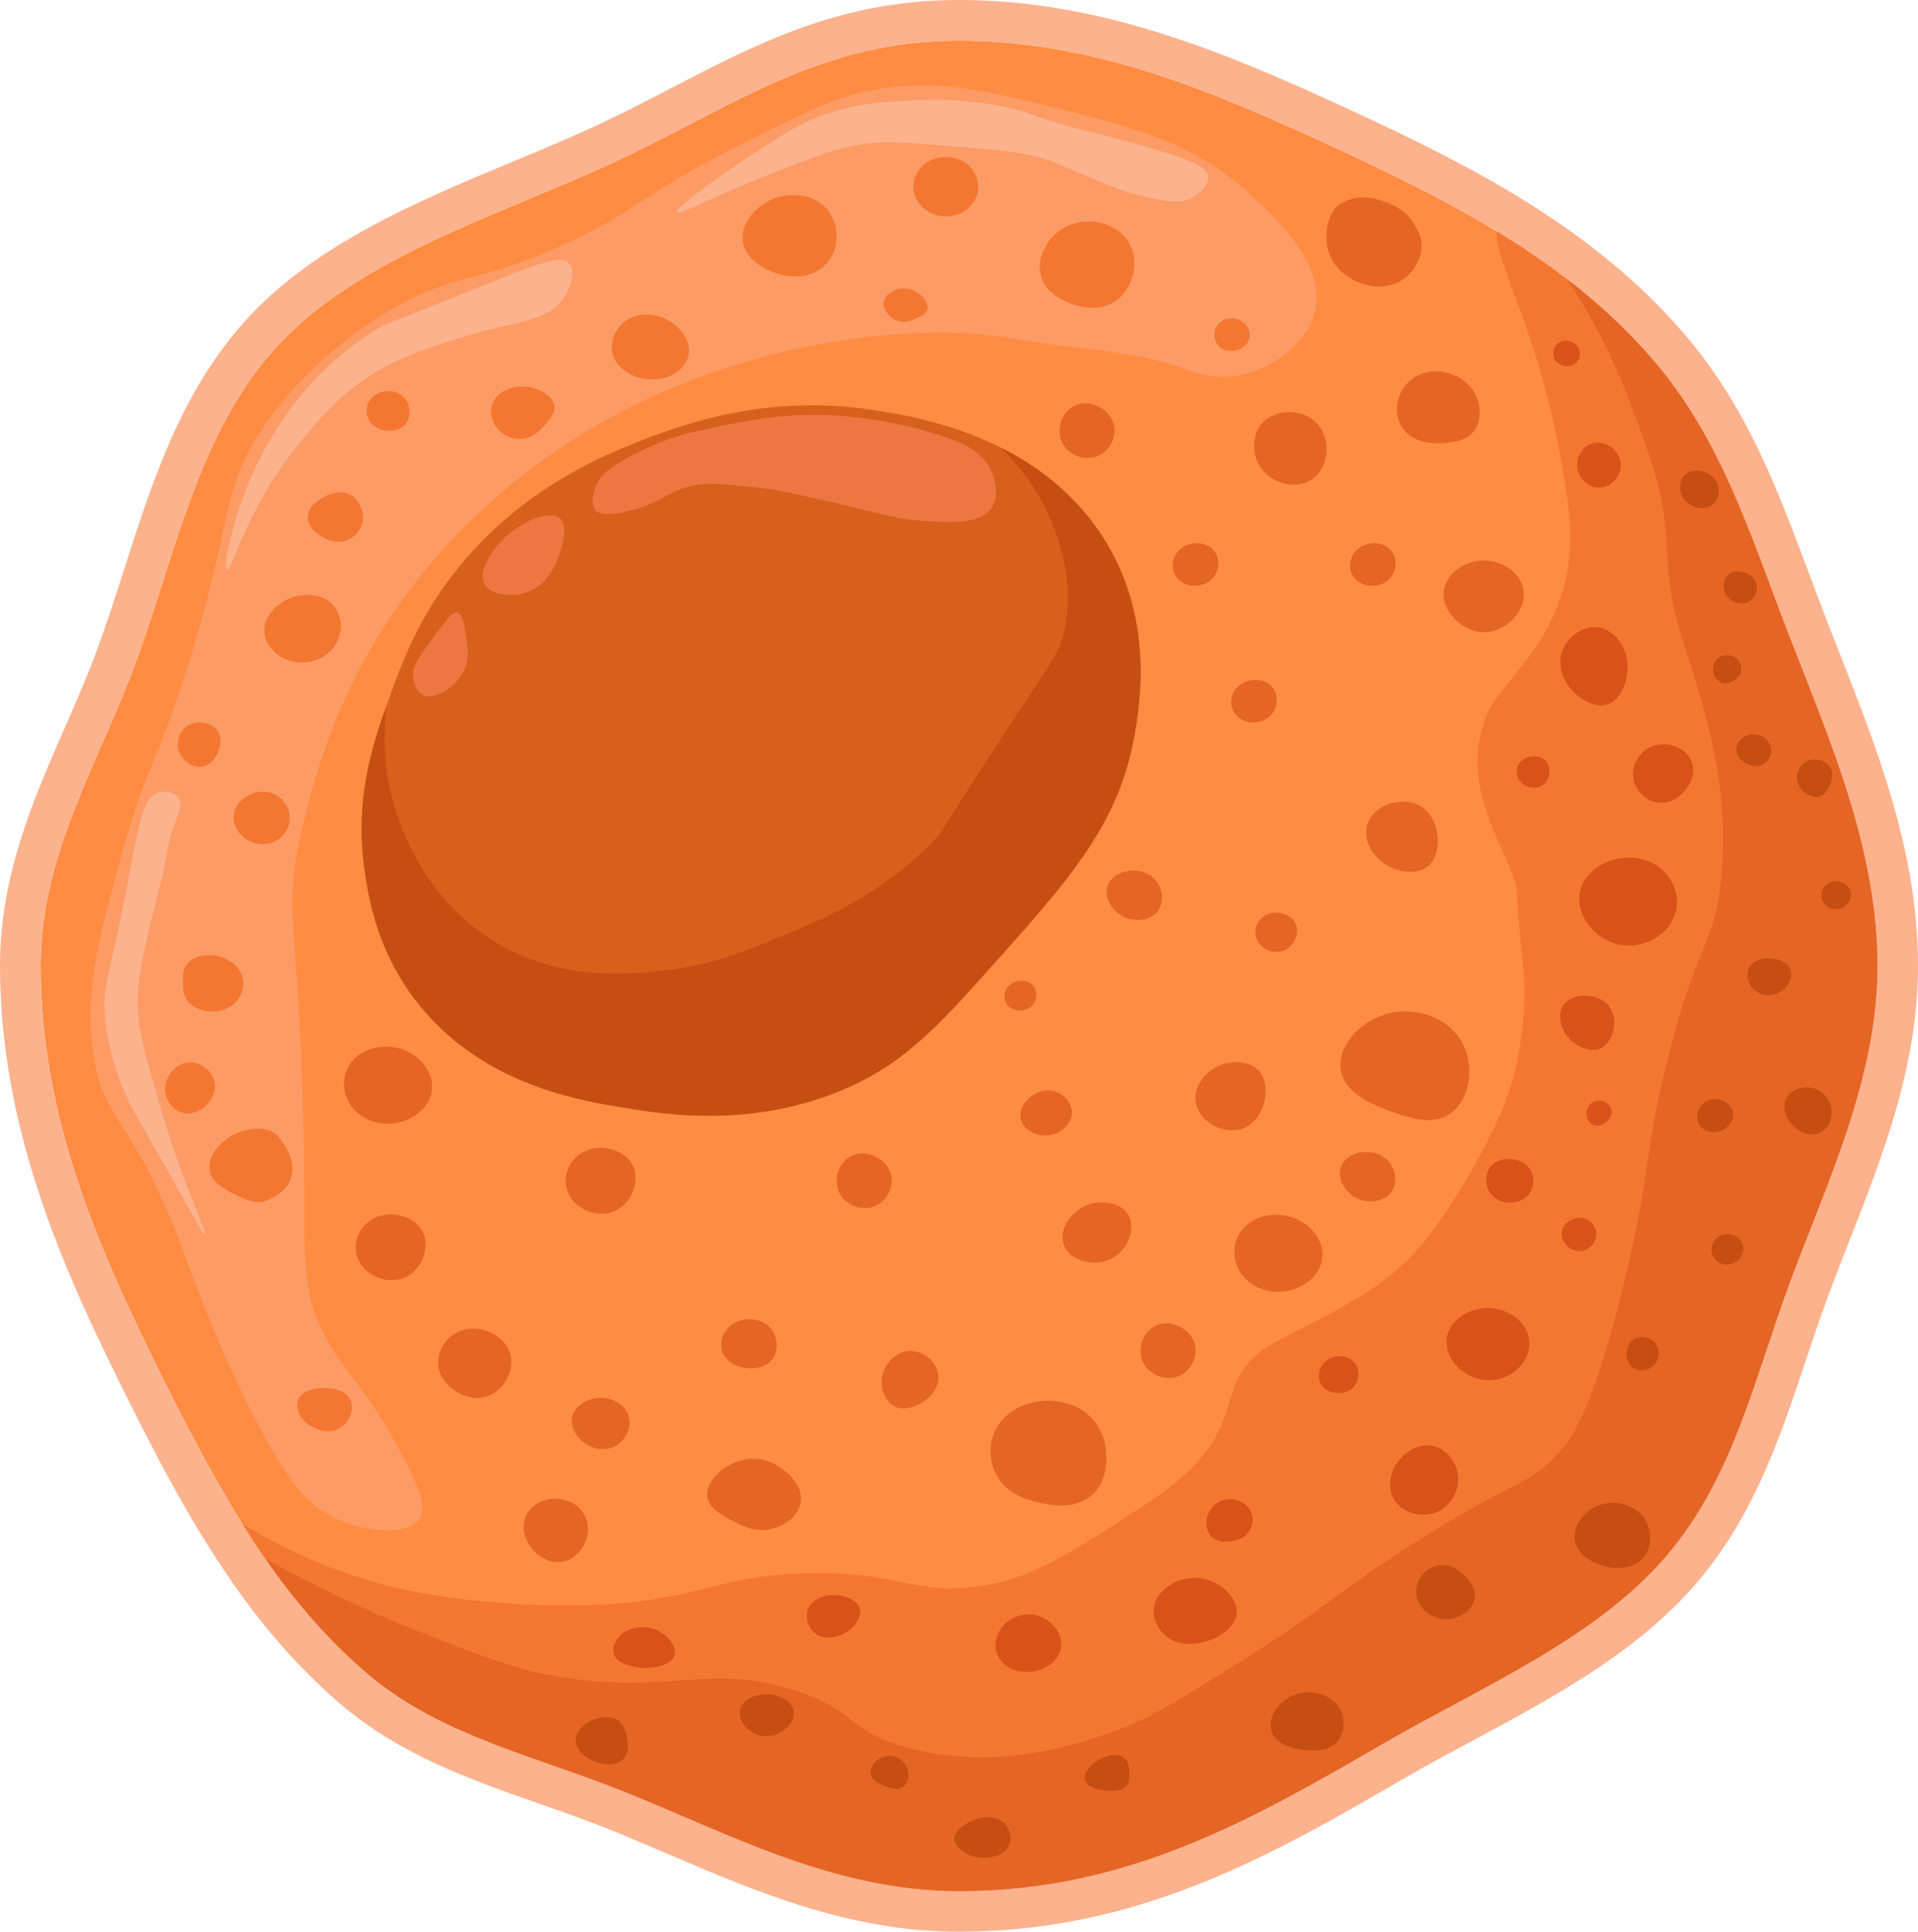 <?xml version="1.0" encoding="UTF-8"?>
<svg id="Capa_2" xmlns="http://www.w3.org/2000/svg" viewBox="0 0 510.278 513.88">
  <defs>
    <style>
      .cls-1 {
        fill: #f47731;
      }

      .cls-2 {
        fill: #d85319;
      }

      .cls-3 {
        fill: #fcb28d;
      }

      .cls-4 {
        fill: #ed7743;
      }

      .cls-5 {
        fill: #ff8c42;
      }

      .cls-6 {
        fill: #fc9b65;
      }

      .cls-7 {
        fill: #c64e12;
      }

      .cls-8 {
        fill: #e56525;
      }

      .cls-9 {
        fill: #d8601d;
      }
    </style>
  </defs>
  <g id="Capa_1-2" data-name="Capa_1">
    <g>
      <g>
        <path class="cls-5" d="M499.463,256.935c0,30.18-13.495,57.67-23.351,84.38-9.369,25.37-14.665,50.17-31.312,70.8-18.813,23.31-50.656,36.51-76.65,51.61-35.872,20.84-68.625,39.34-113.01,39.34-32.374,0-59.473-14.41-87.752-25.94-23.991-9.78-49.909-15.21-69.405-31.73-10.614-9-19.539-19.44-27.402-30.76-2.101-3.01-4.116-6.08-6.076-9.21-8.383-13.34-15.64-27.61-22.745-41.96-16.366-33.04-30.944-67.1-30.944-106.53,0-29.97,15.521-54.02,25.258-80.58,10.701-29.18,16.528-60.44,36.706-83.21,22.008-24.85,61.141-36.18,91.456-50.42,31.323-14.71,54.068-31.91,90.904-31.91,36.262,0,68.029,13.71,98.962,27.98,15.163,7,30.11,14.22,44.039,22.7,6.509,3.96,12.813,8.2,18.813,12.82,8.21,6.32,15.867,13.35,22.777,21.37,18.239,21.17,25.799,46.36,36.067,72.95,10.668,27.64,23.665,56.86,23.665,88.3Z"/>
        <path class="cls-3" d="M255.139,10.815c36.262,0,68.029,13.71,98.962,27.98,15.163,7,30.11,14.22,44.039,22.7,6.509,3.96,12.813,8.2,18.813,12.82,8.21,6.32,15.867,13.35,22.777,21.37,18.239,21.17,25.799,46.36,36.067,72.95,10.668,27.64,23.665,56.86,23.665,88.3,0,30.18-13.495,57.67-23.351,84.38-9.369,25.37-14.665,50.17-31.312,70.8-18.813,23.31-50.656,36.51-76.65,51.61-35.872,20.84-68.625,39.34-113.01,39.34-32.374,0-59.472-14.41-87.752-25.94-23.991-9.78-49.909-15.21-69.405-31.73-10.614-9-19.539-19.44-27.402-30.76-2.101-3.01-4.116-6.08-6.076-9.21-8.383-13.34-15.64-27.61-22.745-41.96-16.366-33.04-30.944-67.1-30.944-106.53,0-29.97,15.521-54.02,25.258-80.58,10.701-29.18,16.528-60.44,36.706-83.21,22.008-24.85,61.141-36.18,91.456-50.42,31.323-14.71,54.068-31.91,90.904-31.91M255.139,0c-31.346,0-53.113,11.286-76.158,23.235-6.206,3.218-12.624,6.546-19.343,9.701-7.115,3.342-14.701,6.507-22.732,9.857-26.494,11.053-53.891,22.483-72.223,43.181-16.743,18.893-24.315,42.543-31.639,65.414-2.252,7.033-4.58,14.305-7.125,21.243-2.567,7.003-5.53,13.768-8.667,20.93C8.77,212.928,0,232.953,0,256.935c0,42.99,16.553,80.008,32.068,111.33,6.932,14.001,14.441,28.849,23.279,42.914,2.162,3.451,4.247,6.611,6.365,9.646,9.087,13.082,18.668,23.824,29.276,32.819,15.691,13.296,34.59,19.917,52.868,26.32,6.457,2.262,13.135,4.602,19.448,7.175,4.687,1.911,9.462,3.954,14.08,5.931,23.908,10.231,48.63,20.81,77.755,20.81,48.207,0,83.913-20.743,118.443-40.803,5.758-3.345,11.761-6.567,18.116-9.979,22.424-12.037,45.612-24.483,61.517-44.191,13.986-17.331,20.633-37.261,27.062-56.535,1.893-5.677,3.852-11.547,5.98-17.311,1.8-4.878,3.695-9.71,5.702-14.825,9.006-22.96,18.319-46.701,18.319-73.301,0-30.04-10.595-57.015-20.84-83.102-1.198-3.05-2.388-6.081-3.551-9.092-1.541-3.99-3.046-8.019-4.502-11.916-8.606-23.031-16.734-44.785-33.461-64.199-7.091-8.229-15.063-15.713-24.374-22.881-6.041-4.651-12.514-9.064-19.79-13.49-14.614-8.897-30.325-16.447-45.126-23.28C325.532,13.705,292.711,0,255.139,0h0Z"/>
      </g>
      <path class="cls-6" d="M77.593,393.813c-14.248-20.523-26.444-54.501-28.255-59.478-14.251-39.184-22.766-35.074-24.864-56.87-1.538-15.979,2.015-28.822,8.476-52.174,5.7-20.601,7.963-20.301,15.823-44.348,13.766-42.117,9.054-49.863,22.038-68.348,11.533-16.418,26.406-26.189,33.34-30.261,17.234-10.12,21.578-6.269,45.772-17.217,20.088-9.09,19.878-13.005,48.033-27.13,16.402-8.229,24.8-12.378,34.471-14.087,16.928-2.992,30.145.275,48.033,4.696,19.65,4.857,36.888,9.117,51.988,22.956,6.854,6.281,21.57,19.769,16.953,32.87-2.869,8.141-12.362,14.635-21.474,15.652-6.003.67-10.693-1.149-13.28-2.087-14.012-5.082-29.601-5.084-44.36-7.826-23.754-4.413-63.253-.422-98.609,16.174-10.402,4.883-35.019,17.703-56.65,43.044-24.256,28.415-31.271,56.774-34.753,71.609-5.943,25.32.539,22.696.706,102.391.026,12.201-.108,20.96,5.086,31.304,5.029,10.017,11.736,14.911,20.908,32.348,6.233,11.85,6.091,15.209,4.521,17.217-3.417,4.37-14.257,3.194-21.474,0-7.339-3.248-11.242-8.72-12.432-10.435Z"/>
      <path class="cls-1" d="M499.463,256.935c0,30.18-13.495,57.67-23.351,84.38-9.369,25.37-14.665,50.17-31.312,70.8-18.813,23.31-50.656,36.51-76.65,51.61-35.872,20.84-68.625,39.34-113.01,39.34-32.374,0-59.473-14.41-87.752-25.94-23.991-9.78-49.909-15.21-69.405-31.73-13.441-11.39-24.164-25.1-33.478-39.97,13.539,8.16,29.839,15.37,49.259,18.65,28.583,4.83,52.552,2.35,52.552,2.35,22.149-2.3,25.778-7.03,46.616-7.83,26.644-1.03,30.142,6.33,49.162,3.13,13.127-2.21,23.167-8.78,43.237-21.91,31.518-20.63,13.35-32.349,35.596-43.679,18.413-9.38,28.362-14.323,37.645-25.443,5.708-6.84,21.766-30.803,25.081-48.413,3.942-20.97.715-25.551,0-44.201-.39-10.01-17.49-28.367-7.346-49.525,4.191-8.742,25.1-22.541,20.908-54.001-5.968-44.79-19.323-62.808-19.073-73.058,15.423,9.38,29.633,20.31,41.591,34.19,18.239,21.17,25.799,46.36,36.067,72.95,10.668,27.64,23.665,56.86,23.665,88.3Z"/>
      <path class="cls-8" d="M499.463,256.935c0,30.18-13.495,57.67-23.351,84.38-9.369,25.37-14.665,50.17-31.312,70.8-18.813,23.31-50.656,36.51-76.65,51.61-35.872,20.84-68.625,39.34-113.01,39.34-32.374,0-59.473-14.41-87.752-25.94-23.991-9.78-49.909-15.21-69.405-31.73-10.614-9-19.539-19.44-27.402-30.76,11.199,6.25,24.879,13.05,41.482,19.61,18.229,7.21,27.619,10.84,41.537,12.52,26.178,3.17,36.912-4.09,58.487,3.13,16.03,5.37,13.485,10.51,28.821,14.87,24.705,7.04,48.122-1.52,56.787-4.69,8.34-3.05,16.3-8.03,32.211-18,25.474-15.96,26.417-19.23,48.317-32.87,26.059-16.23,28.691-14.05,36.446-22.7,3.401-3.78,9.336-11.37,17.806-46.95,7.008-29.45,4.917-32.6,11.015-57.13,8.069-32.5,12.564-30.37,14.416-48.53,2.448-24.13-3.888-43.81-10.181-63.39-6.975-21.7-1.347-26.86-8.896-49.11-7.322-21.58-12.715-33.06-21.875-47.08,8.21,6.32,15.867,13.35,22.777,21.37,18.239,21.17,25.799,46.36,36.067,72.95,10.668,27.64,23.665,56.86,23.665,88.3Z"/>
      <g>
        <path class="cls-9" d="M301.84,195.438c-4.034,23.544-17.341,38.444-36.726,60.164-15.759,17.66-25.039,28.052-42.653,35.005-23.026,9.085-44.325,5.982-54.499,4.375-12.883-2.034-36.143-5.71-53.31-24.069-14.412-15.41-16.751-32.846-17.773-40.471-2.331-17.402,1.847-31.162,5.881-42.518.409-1.167.825-2.306,1.226-3.424,3.406-9.421,8.273-22.468,20.142-36.096,16.63-19.086,36.476-27.234,45.022-30.631,11.157-4.431,33.842-13.124,62.794-8.75,6.729,1.02,20.497,3.103,34.289,10.029,8.947,4.487,17.894,11.007,24.948,20.602,16.403,22.322,12.141,47.145,10.658,55.783Z"/>
        <path class="cls-7" d="M301.84,195.438c-4.034,23.544-17.341,38.444-36.726,60.164-15.759,17.66-25.039,28.052-42.653,35.005-23.026,9.085-44.325,5.982-54.499,4.375-12.883-2.034-36.143-5.71-53.31-24.069-14.412-15.41-16.751-32.846-17.773-40.471-2.331-17.402,1.847-31.162,5.881-42.518-.522,6.311-1.31,16.591,2.892,28.849,1.665,4.871,8.848,25.83,30.807,36.368,16.145,7.757,32.086,5.933,40.874,4.927,12.149-1.391,20.573-4.885,29.914-8.75,11.611-4.815,27.635-11.454,41.169-25.711,2.869-3.019,1.113-1.628,19.847-30.079,12.065-18.331,13.61-20.148,14.805-25.431,3.732-16.493-3.974-31.155-5.919-34.733-3.618-6.653-7.872-11.231-10.915-14.312,8.947,4.487,17.894,11.007,24.948,20.602,16.403,22.322,12.141,47.145,10.658,55.783Z"/>
        <path class="cls-4" d="M162.422,124.617c10.104-6.998,21.128-9.48,21.128-9.48,13.028-2.933,22.225-5.004,35.74-4.74,1.683.033,15.265.396,31.001,5.469,5.528,1.782,10.055,3.737,12.637,8.022,1.739,2.885,3.24,7.894.79,11.303-3.249,4.521-11.749,3.867-19.351,3.282-5.731-.441-7.646-1.273-20.931-4.375-10.723-2.504-16.197-3.769-21.72-4.375-10.18-1.118-15.27-1.677-20.536.365-4.365,1.692-6.748,4.085-13.822,5.834-6.716,1.66-8.261.416-8.688,0-1.831-1.784-.773-5.548.395-7.657,1.162-2.097,2.838-3.287,3.357-3.646Z"/>
        <path class="cls-4" d="M148.798,137.743c-3.369-2.463-13.231,2.219-17.771,9.116-1.142,1.734-3.838,5.83-1.975,8.751,1.815,2.845,6.978,3.047,10.268,2.188,6.479-1.693,8.814-8.323,9.478-10.209.525-1.491,2.757-7.828,0-9.845Z"/>
        <path class="cls-4" d="M121.548,162.902c-.807-.167-1.734.485-6.319,6.745-4.825,6.59-5.397,8.051-5.331,9.845.014.391.21,4.361,2.764,5.469,3.171,1.376,8.548-2.28,10.663-6.381,1.584-3.073,1.141-6.017.592-9.662-.4-2.654-.859-5.703-2.369-6.016Z"/>
      </g>
      <path class="cls-3" d="M321.43,46.856c-.282-2.115-2.922-3.697-13.845-7.043-9.185-2.814-14.445-3.88-21.473-5.739-13.123-3.472-11.599-4.205-19.213-5.739-11.316-2.28-20.478-1.827-25.147-1.565-6.964.39-14.195.794-22.886,3.913-5.915,2.122-10.145,4.835-18.366,10.174-8.281,5.378-21.169,14.49-20.343,15.652.616.867,8.162-3.679,24.016-9.913,12.455-4.897,18.682-7.345,25.994-8.348,6.337-.869,14.49-.145,30.797,1.304,9.956.885,13.655,1.619,17.518,2.87,3.04.984,2.47,1.085,14.41,6,3.392,1.396,8.434,3.44,15.257,4.696,3.941.725,6.236.775,8.476-.261,2.373-1.098,5.121-3.617,4.803-6Z"/>
      <path class="cls-3" d="M151.267,69.943c-2.359-2.241-8.324.236-26.277,7.435-22.635,9.077-21.983,8.681-22.886,9.196-16.3,9.288-24.84,21.976-28.396,27.391-1.065,1.621-6.171,9.518-9.96,20.935-2.322,6.998-4.477,16.303-3.39,16.63,1.44.434,5.036-15.989,18.86-33.065,5.962-7.365,13.88-17.145,27.76-23.087,10.879-4.657,23.734-7.826,23.734-7.826,9.143-2.254,15.46-2.962,19.072-8.022,2.083-2.919,3.525-7.648,1.483-9.587Z"/>
      <path class="cls-3" d="M42.557,210.682c-5.4,1.109-5.786,11.478-10.737,34.956-3.169,15.029-4.342,17.092-3.956,23.739.523,9.001,3.309,16.15,5.086,20.609,1.843,4.627,2.773,5.729,10.737,19.826,7.886,13.959,10.268,18.707,10.737,18.522.794-.313-5.953-13.934-11.302-32.348-4.496-15.48-6.982-23.16-6.499-31.304.437-7.355,2.457-15.338,6.499-31.304,1.072-4.235,1.351-8.652,2.825-12.783,1.355-3.795,2.932-6.799,1.413-8.609-1.031-1.228-3.251-1.623-4.803-1.304Z"/>
      <path class="cls-8" d="M390.936,102.617c-3.252-3.548-9.528-5.243-14.41-2.348-5.186,3.076-6.227,9.806-3.179,13.891,3.65,4.891,11.442,3.686,12.503,3.522,1.65-.255,3.982-.616,5.721-2.348,3.126-3.113,2.724-9.051-.636-12.717Z"/>
      <path class="cls-8" d="M368.686,53.766c-7.41-2.782-10.716-.122-11.372.133-4.212,1.638-6.484,10.762-1.978,16.696,3.559,4.686,11.434,7.499,17.235,4.174,4.9-2.809,6.985-9.232,4.803-13.043-.958-1.673-1.994-5.446-8.688-7.959Z"/>
      <path class="cls-8" d="M385.003,296.769c6.38-3.536,8.317-14.878,2.26-21.913-4.566-5.303-12.882-7.239-19.778-4.696-6.256,2.307-11.828,8.48-10.737,14.609,1.155,6.488,9.144,9.366,13.562,10.957,4.091,1.473,10.047,3.618,14.692,1.044Z"/>
      <path class="cls-8" d="M289.855,398.248c4.791-3.558,4.525-9.626,4.45-11.348-.064-1.462-.306-7.001-5.298-10.957-5.139-4.072-11.352-3.33-12.715-3.131-1.43.209-6.557,1.036-9.96,5.283-3.578,4.465-3.674,10.743-.636,15.261,2.997,4.457,8.021,5.684,10.384,6.261,2.616.639,8.978,2.192,13.774-1.37Z"/>
      <path class="cls-8" d="M351.733,335.052c.781-4.895-2.925-9.232-7.205-10.956-4.546-1.832-10.676-1.095-13.986,2.935-2.52,3.068-2.744,7.242-1.06,10.565,1.976,3.899,6.236,5.95,10.172,6.065,5.334.155,11.218-3.211,12.079-8.609Z"/>
      <path class="cls-8" d="M114.862,290.336c.781-4.895-2.925-9.232-7.205-10.956-4.546-1.832-10.676-1.095-13.986,2.935-2.52,3.068-2.744,7.242-1.06,10.565,1.976,3.899,6.236,5.95,10.172,6.065,5.334.155,11.218-3.211,12.079-8.609Z"/>
      <path class="cls-8" d="M134.95,358.334c-2.347-4.063-8.102-6.057-12.715-4.174-3.417,1.395-5.487,4.625-5.651,7.826-.234,4.565,3.454,8.22,7.346,9.391.735.221,3.268.983,5.934,0,4.612-1.701,7.986-8.023,5.086-13.044Z"/>
      <path class="cls-8" d="M212.932,400.074c1.231-5.425-4.881-9.425-5.651-9.913-.896-.568-3.77-2.334-7.629-2.087-6.109.391-12.167,5.666-11.443,10.174.496,3.087,4.032,4.946,6.781,6.391,2.422,1.273,5.614,2.951,9.607,2.217,3.213-.591,7.439-2.835,8.335-6.783Z"/>
      <path class="cls-8" d="M156.423,406.074c-.046-.495-.435-3.971-3.673-6-3.414-2.14-8.668-1.841-11.584,1.304-3.35,3.612-1.613,8.82,1.13,11.478.445.431,3.31,3.114,7.064,2.609,4.435-.597,7.449-5.286,7.064-9.391Z"/>
      <path class="cls-8" d="M405.063,155.9c-1.321-4.316-6.218-7.076-11.019-6.783-4.65.284-9.142,3.428-9.889,7.826-.887,5.222,4.081,8.822,4.521,9.13.699.49,3.493,2.447,7.064,2.087,5.493-.554,11.111-6.422,9.324-12.261Z"/>
      <path class="cls-1" d="M298.967,62.704c-3.285-3.512-8.935-4.633-13.562-3.13-6.507,2.113-10.171,9.146-8.264,14.478,1.468,4.105,5.787,5.943,6.993,6.457,1.122.477,6.832,2.745,11.655.196,6.005-3.173,8.267-12.56,3.179-18Z"/>
      <path class="cls-1" d="M218.866,54.487c-4.53-3.843-10.966-2.276-11.443-2.152-5.782,1.5-10.801,7.017-9.748,12.326.844,4.255,5.208,6.462,6.357,7.043,3.622,1.832,10.089,3.153,14.622-.391,5.253-4.108,5.176-12.614.212-16.826Z"/>
      <path class="cls-1" d="M106.13,104.671c-2.481-1.291-6.068-.631-7.735,1.761-1.393,1.998-1.039,4.623.424,6.261,1.168,1.308,2.744,1.651,3.285,1.761.159.033,3.444.656,5.404-1.174,2.292-2.14,1.955-6.875-1.377-8.609Z"/>
      <path class="cls-1" d="M183.124,94.726c.913-3.746-1.882-7.348-4.662-9.13-.466-.299-5.771-3.579-10.878-.913-3.617,1.888-5.533,5.922-4.662,9.391.592,2.357,2.299,3.768,2.967,4.304,3.764,3.025,10.119,3.545,14.127.652.59-.425,2.51-1.853,3.108-4.304Z"/>
      <path class="cls-1" d="M89.177,171.682c2.433-3.732,1.925-8.997-1.695-11.739-4.02-3.044-9.44-1.132-10.03-.913-3.575,1.323-7.653,4.902-7.064,9.522.483,3.782,3.88,6.588,7.487,7.435,4.338,1.018,9.01-.788,11.302-4.304Z"/>
      <path class="cls-1" d="M61.629,267.552c2.257-1.625,3.542-4.461,2.967-7.239-.754-3.642-4.375-5.595-7.205-6.065-2.305-.383-5.873-.079-7.629,2.152-1.073,1.363-1.067,2.934-1.06,4.696.007,1.71.015,3.702,1.271,5.283,2.21,2.78,7.934,3.853,11.655,1.174Z"/>
      <path class="cls-1" d="M92.709,377.639c.104-.168,1.935-3.254.141-5.87-1.444-2.106-4.175-2.356-5.51-2.478-2.183-.2-6.595.099-7.911,2.87-.986,2.075.343,4.32.565,4.696,1.095,1.851,2.946,2.64,4.097,3.13.947.404,1.802.768,2.967.783,2.227.028,4.482-1.233,5.651-3.13Z"/>
      <path class="cls-1" d="M77.805,311.182c.23-3.704-2.69-7.741-4.097-9.196-2.513-2.597-8.023-1.892-11.443-.196-3.64,1.806-7.381,5.96-6.357,9.978.747,2.93,3.697,4.491,5.934,5.674,2.042,1.08,6.39,3.38,9.536,1.761,2.849-1.467,6.126-3.161,6.428-8.022Z"/>
      <path class="cls-1" d="M76.674,220.008c1.217-3.171-.191-7.255-3.814-8.804-4.178-1.786-9.131.726-10.384,4.304-.826,2.36.044,4.939,1.695,6.652.286.297,2.917,2.934,6.781,2.348,2.849-.432,4.914-2.396,5.722-4.5Z"/>
      <path class="cls-2" d="M406.829,356.378c-.594-4.495-4.768-7.46-8.688-8.217-5.332-1.031-11.396,1.788-12.927,6.457-1.295,3.948,1.241,7.424,1.695,8.022,2.479,3.26,7.383,5.504,12.291,4.109,4.694-1.335,8.249-5.674,7.629-10.37Z"/>
      <path class="cls-2" d="M445.609,243.291c1.856-5.538-1.207-11.227-5.934-13.696-6.812-3.558-16.809-.287-19.072,6.652-2.257,6.923,4.087,14.721,11.867,15.261,5.371.372,11.297-2.724,13.138-8.217Z"/>
      <path class="cls-2" d="M431.34,171.291c-.39-.618-2.56-4.057-6.499-4.435-3.961-.38-7.34,2.565-8.759,5.217-2.398,4.483-.135,9.885,3.39,12.783.686.564,4.37,3.592,7.911,2.609,5.138-1.426,7.473-10.6,3.956-16.174Z"/>
      <path class="cls-2" d="M332.732,401.9c-1.237-2.327-4.083-3.449-6.64-3-3.526.62-4.714,3.912-4.803,4.174-.663,1.947-.428,4.718,1.554,6.13,1.665,1.187,3.849.905,4.803.783.707-.091,1.958-.252,3.108-1.044,1.923-1.323,3.428-4.314,1.978-7.043Z"/>
      <path class="cls-2" d="M387.969,392.965c-.24-3.551-2.845-7.765-7.205-8.413-5.079-.754-8.613,3.913-8.9,4.304-2.166,2.956-3.222,7.966,0,11.348,2.167,2.274,5.656,3.169,8.688,2.543,4.771-.984,7.701-5.584,7.417-9.783Z"/>
      <path class="cls-2" d="M282.226,438.552c.773-3.922-2.417-7.772-6.357-8.804-3.805-.997-6.935.996-7.205,1.174-3.111,2.052-5.016,6.357-2.967,9.978,2.065,3.649,6.936,4.467,10.384,3.522,2.577-.707,5.524-2.718,6.145-5.87Z"/>
      <path class="cls-2" d="M228.755,427.987c-.723-2.664-4.651-3.441-5.086-3.522-2.732-.504-7.21.119-8.618,3.391-1.066,2.479-.022,5.668,2.402,7.043,2.221,1.26,4.761.52,5.651.261.54-.158,2.696-.844,4.238-2.87.644-.846,1.902-2.499,1.413-4.304Z"/>
      <path class="cls-2" d="M179.451,440.313c.718-2.405-1.908-5.398-4.662-6.652-3.175-1.446-7.389-.975-9.748,1.369-.261.26-2.6,2.651-1.695,5.087.778,2.096,3.429,2.802,4.662,3.13,4.177,1.113,10.501.219,11.443-2.935Z"/>
      <path class="cls-2" d="M428.656,294.943c-.463-1.346-1.984-2.33-3.602-2.152-1.776.195-2.781,1.69-2.967,2.935-.212,1.424.552,3.175,2.119,3.62,1.702.482,3.207-.902,3.39-1.076.221-.21,1.648-1.614,1.06-3.326Z"/>
      <path class="cls-7" d="M463.974,152.248c-.379-.107-2.225-.628-3.673.261-1.911,1.173-2.345,4.319-.706,6.261,1.15,1.363,3.421,2.251,5.368,1.435,2.323-.974,2.952-3.857,1.978-5.739-.788-1.522-2.462-2.075-2.967-2.217Z"/>
      <path class="cls-7" d="M456.204,127.465c-1.669-2.188-5.288-3.045-7.523-1.467-2.396,1.691-2.133,5.424-.106,7.435,1.525,1.512,4.35,2.351,6.463,1.174,2.476-1.379,2.87-4.908,1.165-7.141Z"/>
      <path class="cls-7" d="M461.361,181.008c.415-.264,1.875-1.293,1.907-3.065.023-1.271-.693-2.603-2.048-3.261-.125-.061-1.736-.81-3.391-.065-1.618.729-2.19,2.397-2.119,3.652.071,1.262.839,2.934,2.472,3.391,1.497.419,2.834-.432,3.179-.652Z"/>
      <path class="cls-7" d="M486.86,208.726c.394-1.026,1.176-3.064-.141-4.826-1.086-1.453-3.248-2.249-5.227-1.696-2.424.678-3.132,2.976-3.249,3.391-.551,1.963.283,4.026,1.837,5.217.3.23,2.138,1.639,4.097,1.044,1.679-.511,2.307-2.147,2.684-3.131Z"/>
      <path class="cls-7" d="M471.25,199.758c.057-1.987-1.478-3.846-3.603-4.304-2.419-.522-5.091.882-5.615,3.13-.541,2.32,1.508,4.248,3.285,4.891.368.133,1.647.576,3.073.098,1.7-.571,2.814-2.185,2.861-3.815Z"/>
      <path class="cls-7" d="M492.017,239.769c.649-1.184.645-2.8-.424-4.011-1.041-1.18-2.761-1.6-4.238-1.174-1.91.551-2.999,2.4-2.755,4.109.184,1.291,1.142,2.587,2.649,3.033,1.875.554,3.921-.411,4.768-1.956Z"/>
      <path class="cls-7" d="M474.746,263.052c1.183-1.095,2.341-3.114,1.589-5.087-.918-2.409-4.076-3.158-6.145-3.033-.596.036-3.548.292-4.768,2.446-1.323,2.336.033,5.769,2.861,6.946,2.28.948,4.901.174,6.463-1.272Z"/>
      <path class="cls-7" d="M483.894,301.465c2.912-1.104,3.737-4.526,3.249-6.913-.041-.2-.919-4.131-4.803-5.087-2.266-.557-5.106.009-6.64,1.956-1.913,2.429-.662,5.565.565,7.174,1.429,1.874,4.608,4.015,7.629,2.869Z"/>
      <path class="cls-7" d="M459.489,299.834c.122-.106,2.103-1.891,1.483-4.206-.559-2.091-2.95-3.533-5.298-3.228-1.938.252-3.417,1.638-3.92,3.228-.527,1.664-.057,3.778,1.695,4.891,1.976,1.255,4.572.594,6.039-.685Z"/>
      <path class="cls-7" d="M461.078,336.096c2.129-.849,3.485-3.499,2.331-5.609-.82-1.5-2.756-2.448-4.662-2.087-1.696.321-2.849,1.581-3.249,2.869-.506,1.631.104,3.602,1.766,4.565,1.176.681,2.65.725,3.814.261Z"/>
      <path class="cls-7" d="M435.154,364.204c1.359.587,2.906.351,3.956-.261,2.239-1.306,3.009-4.786,1.13-6.783-1.109-1.178-3.158-1.858-4.944-1.174-2.163.828-2.713,3.184-2.543,4.696.037.325.295,2.611,2.402,3.522Z"/>
      <path class="cls-7" d="M436.073,402.356c-2.786-2.546-7.071-3.223-10.595-1.956-4.307,1.548-7.401,5.972-6.357,9.978.956,3.668,4.932,5.27,5.934,5.674,2.84,1.145,8.273,2.058,11.655-1.174,3.449-3.296,2.992-9.206-.636-12.522Z"/>
      <path class="cls-7" d="M390.088,419.574c-.525-.581-3.427-3.792-7.417-3.13-3.372.559-5.788,3.598-5.933,6.652-.183,3.856,3.271,7.36,7.417,7.63,3.579.234,7.292-1.968,8.053-5.087.715-2.929-1.491-5.37-2.119-6.065Z"/>
      <path class="cls-7" d="M355.053,463.987c2.713-2.268,3.091-6.425,1.413-9.391-2.15-3.799-7.432-5.223-11.584-3.913-4.677,1.476-7.967,6.436-6.499,10.174,1.603,4.082,8.053,4.595,9.324,4.696,1.859.148,4.999.397,7.346-1.565Z"/>
      <path class="cls-7" d="M300.521,471.552c-.048-.965-.154-3.13-1.837-4.174-2.108-1.308-5.057.157-5.792.522-1.924.956-4.902,3.336-4.238,5.609.73,2.501,5.292,2.898,7.064,2.87,1.073-.017,2.575-.041,3.673-1.044,1.26-1.15,1.176-2.847,1.13-3.783Z"/>
      <path class="cls-7" d="M268.594,490.596c.846-2.251-.304-4.998-2.26-6.261-4.176-2.697-12.264,1.219-12.432,4.696-.106,2.2,2.953,4.332,5.651,4.957,3.266.756,7.865-.264,9.041-3.391Z"/>
      <path class="cls-7" d="M241.187,469.987c-.859-1.76-3.008-3.224-5.368-2.869-2.654.399-4.563,2.949-4.097,4.956.397,1.712,2.406,2.538,3.532,3,1.143.47,3.213,1.32,4.803.391,1.734-1.013,2.031-3.633,1.13-5.478Z"/>
      <path class="cls-7" d="M211.096,454.856c-.654-2.595-3.854-3.766-5.792-4.044-2.955-.423-7.42.594-8.335,3.783-.84,2.926,1.806,5.953,4.662,6.913,2.098.705,3.965.179,4.521,0,2.821-.909,5.67-3.774,4.945-6.652Z"/>
      <path class="cls-7" d="M166.877,462.552c-.151-.978-.621-4.008-2.967-5.217-3.629-1.871-10.513,1.251-10.737,5.348-.161,2.951,3.184,5.473,6.075,6.261.642.175,4.176,1.138,6.357-.783,1.883-1.658,1.47-4.33,1.271-5.609Z"/>
      <path class="cls-8" d="M299.8,322.596c-2.175-2.823-6.999-3.351-10.454-2.087-4.729,1.73-8.242,7.309-5.934,11.478,1.926,3.479,7.188,4.684,11.019,3.391,5.476-1.848,8.352-8.909,5.368-12.783Z"/>
      <path class="cls-8" d="M376.935,213.943c-4.035-1.673-10.433-.214-12.715,4.304-2.165,4.288.546,9.012,3.814,11.348,3.23,2.309,8.392,3.279,11.443,1.174,4.858-3.352,3.878-14.165-2.543-16.826Z"/>
      <path class="cls-8" d="M203.805,352.269c-2.313-1.647-5.673-1.823-8.264-.391-2.723,1.504-4.398,4.67-3.39,7.63,1.099,3.23,4.778,4.407,7.205,4.5.583.022,3.737.143,5.721-1.956,2.448-2.59,2.041-7.424-1.272-9.783Z"/>
      <path class="cls-8" d="M334.553,284.508c-2.28-2.151-6.097-2.293-8.759-1.565-4.816,1.316-9.068,6.357-7.346,11.478,1.586,4.717,7.436,7.109,11.584,6,6.421-1.717,8.836-11.841,4.521-15.913Z"/>
      <path class="cls-8" d="M348.963,111.421c-3.422-2.353-8.538-2.394-11.867,0-4.726,3.398-4.392,10.655-.424,14.478,2.521,2.428,7.073,4.016,11.019,2.348,4.629-1.956,5.637-7.214,5.086-10.565-.132-.805-.674-4.102-3.814-6.261Z"/>
      <path class="cls-8" d="M369.306,145.661c-2.457-1.884-6.543-1.432-8.688.978-1.887,2.12-2.062,5.519.212,7.63,2.242,2.082,5.843,1.962,8.053.391,2.982-2.12,3.301-6.794.424-9Z"/>
      <path class="cls-8" d="M274.319,261.714c-1.72-1.319-4.58-1.002-6.081.685-1.321,1.484-1.443,3.863.148,5.341,1.569,1.457,4.09,1.373,5.636.274,2.088-1.484,2.311-4.755.297-6.299Z"/>
      <path class="cls-8" d="M322.132,145.661c-2.457-1.884-6.543-1.432-8.688.978-1.887,2.12-2.062,5.519.212,7.63,2.242,2.082,5.843,1.962,8.053.391,2.982-2.12,3.301-6.794.424-9Z"/>
      <path class="cls-8" d="M337.698,182.01c-2.457-1.884-6.543-1.432-8.688.978-1.887,2.12-2.062,5.519.212,7.63,2.242,2.082,5.843,1.962,8.053.391,2.982-2.12,3.301-6.794.424-9Z"/>
      <path class="cls-8" d="M249.507,365.117c-.733-3.106-3.948-5.915-7.629-5.739-4.278.205-6.313,4.304-6.499,4.696-1.718,3.612-.588,8.706,2.825,10.174,2.196.944,4.55.05,5.368-.261,3.207-1.218,6.91-4.731,5.934-8.87Z"/>
      <path class="cls-8" d="M167.003,376.074c-1.083-2.523-3.804-3.91-6.216-4.174-3.46-.378-7.51,1.423-8.476,4.696-.997,3.373,1.909,6.191,2.26,6.522,1.731,1.627,4.832,3.055,7.911,2.087,3.841-1.208,6.021-5.636,4.521-9.13Z"/>
      <path class="cls-8" d="M111.907,326.769c-2.588-3.605-8.62-4.977-12.997-2.348-3.659,2.198-5.227,6.629-3.673,10.435,1.727,4.231,6.82,6.481,11.019,5.478,3.908-.933,5.625-4.343,5.933-4.956.236-.468,2.377-4.905-.282-8.609Z"/>
      <path class="cls-8" d="M167.766,309.078c-2.588-3.605-8.62-4.977-12.997-2.348-3.659,2.198-5.227,6.629-3.673,10.435,1.727,4.231,6.82,6.481,11.019,5.478,3.908-.933,5.625-4.343,5.933-4.956.236-.468,2.377-4.905-.282-8.609Z"/>
      <path class="cls-8" d="M344.264,244.994c-1.542-2.148-5.137-2.966-7.745-1.399-2.18,1.31-3.115,3.95-2.189,6.218,1.029,2.521,4.064,3.862,6.566,3.264,2.329-.556,3.352-2.588,3.536-2.954.14-.279,1.416-2.923-.168-5.13Z"/>
      <path class="cls-8" d="M367.611,307.465c-3.578-2.065-8.851-.93-10.595,2.348-1.889,3.55,1.144,8.142,5.086,9.391,2.405.763,5.735.466,7.629-1.565,2.61-2.8,1.653-7.997-2.119-10.174Z"/>
      <path class="cls-8" d="M278.772,290.066c-3.758.03-7.407,3.373-7.303,6.769.114,3.678,4.584,5.896,8.26,5.054,2.244-.514,4.738-2.293,5.314-4.775.794-3.421-2.31-7.079-6.272-7.048Z"/>
      <path class="cls-8" d="M305.572,232.61c-3.578-2.065-8.851-.93-10.595,2.348-1.889,3.55,1.144,8.142,5.086,9.391,2.405.763,5.735.466,7.629-1.565,2.61-2.8,1.653-7.997-2.119-10.174Z"/>
      <path class="cls-2" d="M359.7,361.856c-1.764-1.388-4.476-1.406-6.357-.261-2.583,1.572-3.212,5.1-1.554,7.174,1.489,1.863,4.248,1.833,4.521,1.826.439-.011,2.004-.05,3.249-1.044,2.128-1.698,2.695-5.686.141-7.696Z"/>
      <path class="cls-2" d="M424.685,327.943c-.144-1.566-1.255-3.224-3.108-3.783-2.286-.69-4.913.532-5.792,2.609-.768,1.814-.008,3.817,1.413,4.957.239.192,1.736,1.352,3.673,1.044,2.295-.366,4.019-2.603,3.814-4.826Z"/>
      <path class="cls-2" d="M403.635,308.639c-1.887-.579-4.57-.536-6.357.978-2.565,2.172-2.542,6.742.424,9,2.092,1.593,5.436,1.875,7.841.196,2.783-1.942,2.989-5.587,1.483-7.826-1.085-1.614-2.847-2.181-3.39-2.348Z"/>
      <path class="cls-2" d="M449.832,202.074c-1.584-3.075-5.551-4.649-9.041-3.913-4.417.932-6.958,5.33-6.216,9.13.572,2.93,3.182,5.951,6.781,6.261,3.996.344,6.641-2.876,7.064-3.391.413-.503,3.388-4.253,1.413-8.087Z"/>
      <path class="cls-2" d="M410.558,201.813c-1.93-1.242-5.395-.68-6.64,1.696-1.034,1.974-.124,4.412,1.837,5.478,1.366.743,3.204.8,4.521,0,2.429-1.476,2.684-5.629.283-7.174Z"/>
      <path class="cls-2" d="M430.901,121.987c-.853-2.47-3.675-4.749-6.781-4.174-3.177.588-4.679,3.796-4.521,6.261.152,2.366,1.888,4.861,4.521,5.478.294.069,1.788.393,3.39-.261,2.66-1.085,4.405-4.367,3.39-7.304Z"/>
      <path class="cls-2" d="M420.023,92.639c-.858-1.728-3.201-2.521-4.944-1.696-1.954.925-2.373,3.515-1.13,5.087.905,1.145,2.699,1.759,4.238,1.174,1.825-.694,2.691-2.844,1.837-4.565Z"/>
      <path class="cls-2" d="M329.043,429.161c.366-4.146-4.641-9.102-10.595-9.391-5.163-.251-10.739,3.02-11.443,7.826-.515,3.511,1.69,7.018,4.662,8.609,6.284,3.363,16.877-1.374,17.377-7.043Z"/>
      <path class="cls-8" d="M317.6,356.769c-1.419-3.422-5.776-5.52-9.324-4.435-4.452,1.361-6.166,7.285-3.673,10.957,1.554,2.29,4.835,3.837,7.911,3.131,4.164-.956,6.703-5.753,5.086-9.652Z"/>
      <path class="cls-8" d="M296.036,112.031c-1.419-3.422-5.776-5.52-9.324-4.435-4.452,1.361-6.166,7.285-3.673,10.957,1.554,2.29,4.835,3.837,7.911,3.131,4.164-.956,6.703-5.753,5.086-9.652Z"/>
      <path class="cls-8" d="M236.738,311.57c-1.419-3.422-5.776-5.52-9.324-4.435-4.452,1.361-6.166,7.285-3.673,10.957,1.554,2.29,4.835,3.837,7.911,3.131,4.164-.956,6.703-5.753,5.086-9.652Z"/>
      <path class="cls-2" d="M427.228,266.769c-2.88-2.517-8.556-2.641-11.019.261-2.541,2.992-.111,7.372,0,7.565,1.834,3.192,6.235,5.606,9.324,4.435,3.975-1.508,5.571-8.873,1.695-12.261Z"/>
      <path class="cls-1" d="M57.164,193.595c-1.681-1.492-4.576-1.876-6.781-.783-3.111,1.542-3.749,5.478-2.331,8.022,1.021,1.833,3.415,3.491,5.722,3.131,1.069-.167,1.784-.715,2.119-.978,2.507-1.969,4.131-6.853,1.272-9.391Z"/>
      <path class="cls-1" d="M255.723,42.682c-3.772-1.849-8.845-.832-11.302,2.609-2.025,2.836-1.833,6.7.565,9.391,2.591,2.907,7.023,3.622,10.454,2.087,2.656-1.188,4.574-3.662,4.803-6.522.255-3.19-1.647-6.156-4.521-7.565Z"/>
      <path class="cls-1" d="M332.293,90.421c.812-2.273-.833-4.979-3.39-5.609-1.73-.426-3.67.149-4.803,1.435-1.675,1.9-1.272,4.996.848,6.391,2.453,1.615,6.403.423,7.346-2.217Z"/>
      <path class="cls-1" d="M246.681,82.465c.664-1.944-1.622-3.933-1.907-4.174-.149-.127-2.701-2.218-5.863-1.37-.383.103-3.233.911-3.744,3.196-.389,1.74.841,3.169,1.201,3.587.348.404,1.518,1.639,3.461,1.891,1.438.187,2.521-.265,3.602-.717,1.442-.603,2.829-1.183,3.249-2.413Z"/>
      <path class="cls-1" d="M147.508,108.03c-.414-3.114-5.106-5.473-9.183-5.217-.884.055-5.113.445-6.922,3.783-1.541,2.842-.475,6.248,1.695,8.217.467.424,2.09,1.782,4.521,1.956,4.205.301,7.034-3.214,7.911-4.304,1.087-1.351,2.203-2.738,1.978-4.435Z"/>
      <path class="cls-1" d="M96.049,134.998c-.284-.687-1.067-2.578-3.073-3.522-3.352-1.578-7.157.884-7.735,1.272-.935.628-3.388,2.278-3.39,4.891-.002,2.678,2.57,4.356,3.39,4.891.741.484,3.542,2.311,6.781,1.272,3.28-1.052,4.243-4.154,4.344-4.5.592-2.035-.077-3.723-.318-4.304Z"/>
      <path class="cls-1" d="M56.74,286.726c-1.05-2.45-3.777-4.284-6.569-4.109-4.055.255-6.757,4.657-6.145,8.217.348,2.025,1.925,4.699,4.874,5.283,3.808.754,6.55-2.639,6.781-2.935.292-.374,2.443-3.227,1.06-6.457Z"/>
    </g>
  </g>
</svg>